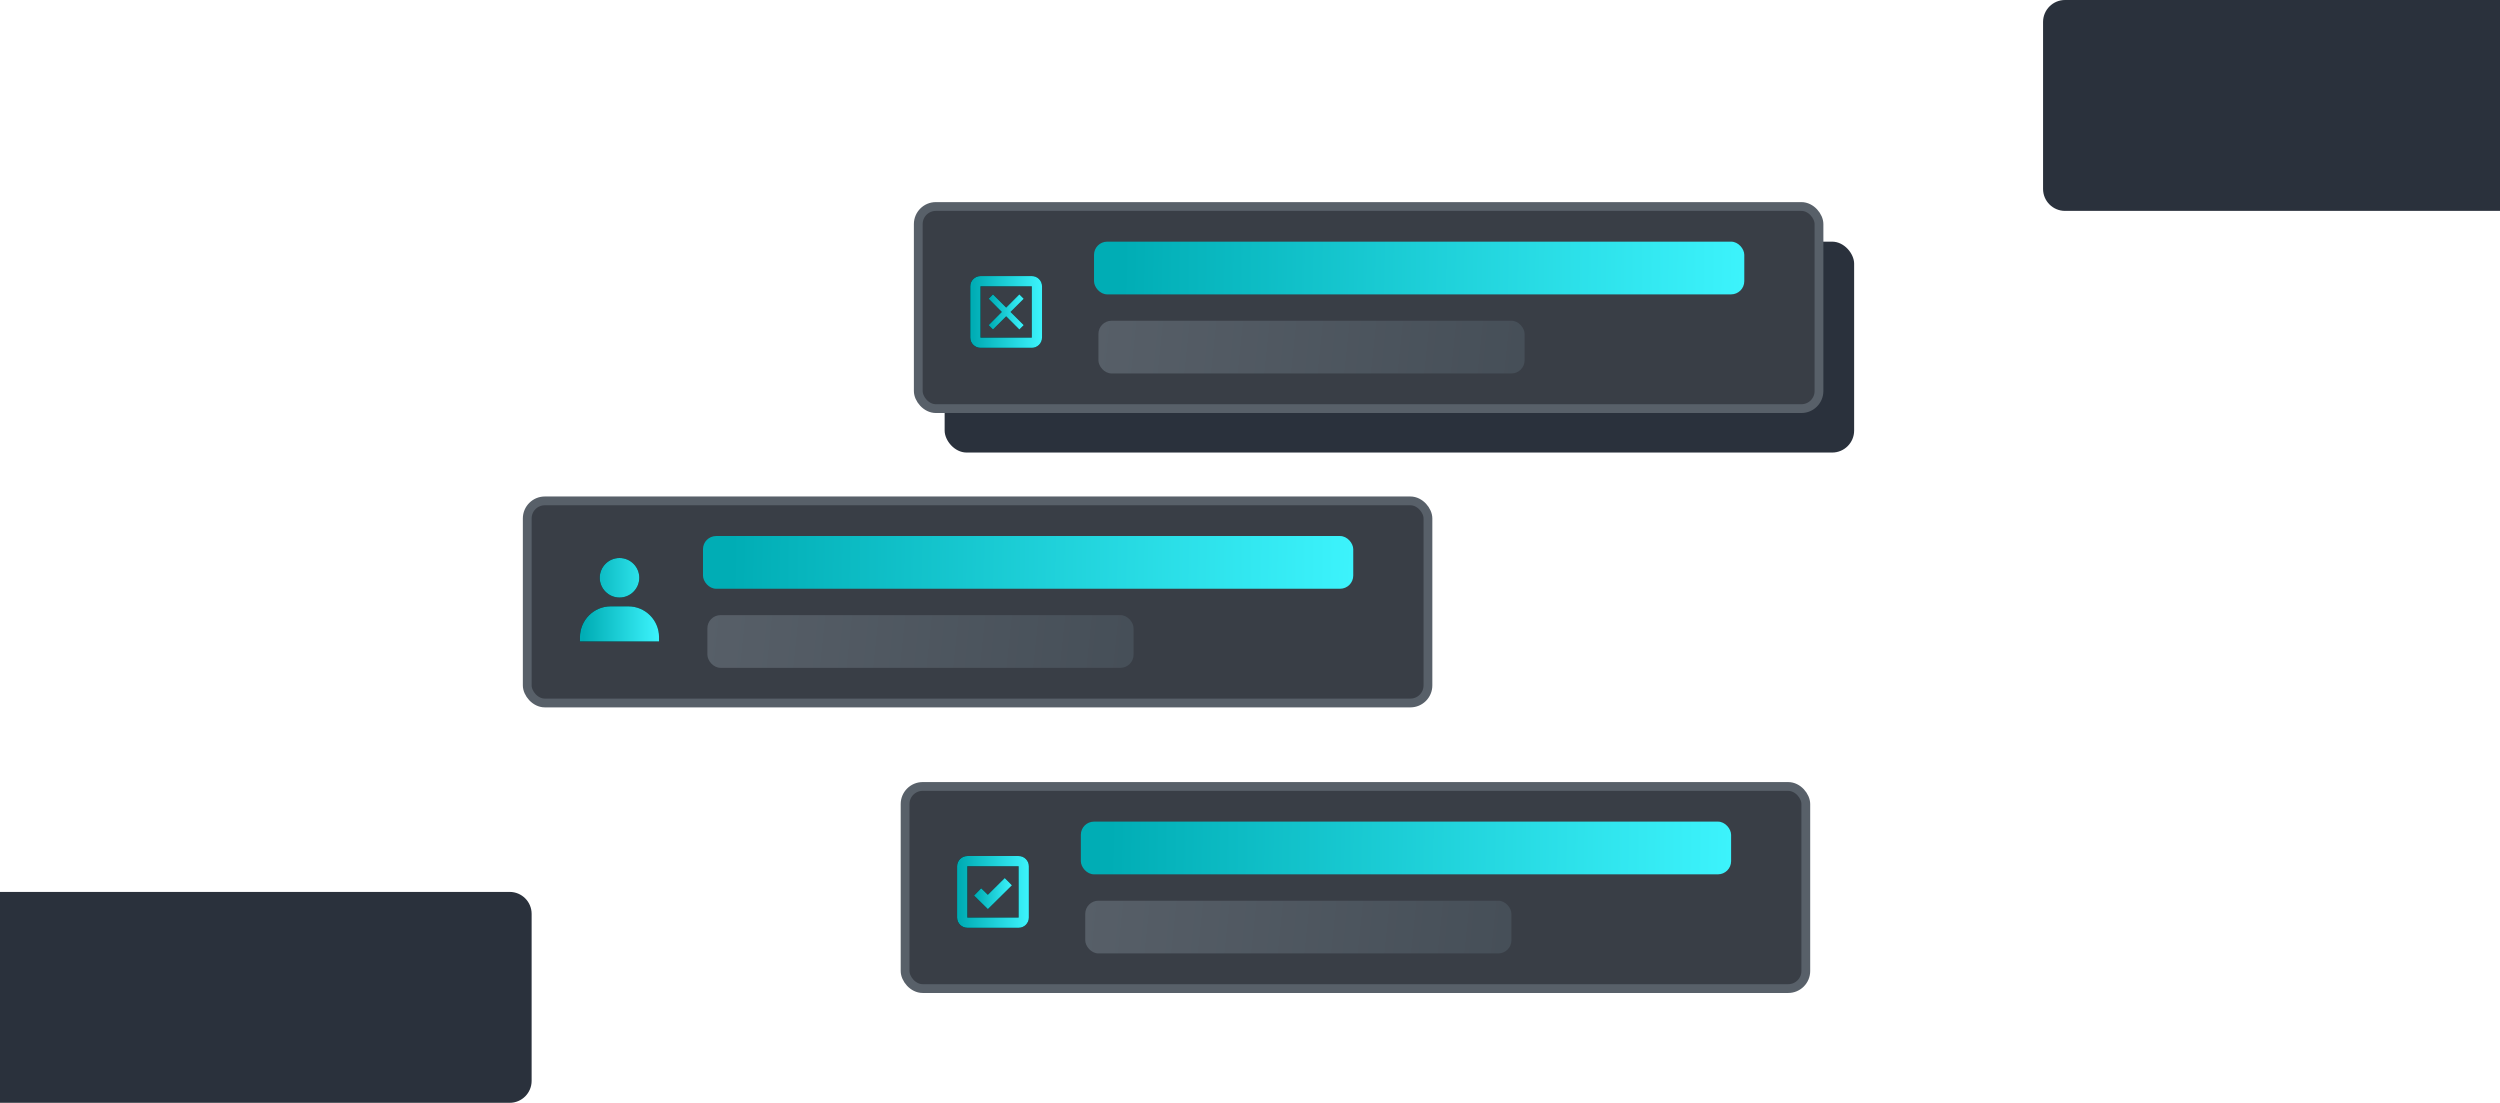 <svg width="569" height="251" viewBox="0 0 569 251" fill="none" xmlns="http://www.w3.org/2000/svg">
<rect x="215" y="55" width="207" height="48" rx="5" fill="#2A313C"/>
<path d="M0 203H116C118.761 203 121 205.239 121 208V246C121 248.761 118.761 251 116 251H0V203Z" fill="#2A313C"/>
<path d="M465 5C465 2.239 467.239 0 470 0H569V48H470C467.239 48 465 45.761 465 43V5Z" fill="#2A313C"/>
<rect x="209" y="47" width="205" height="46" rx="4" fill="#393E46" stroke="#586069" stroke-width="2"/>
<rect x="249" y="55" width="148" height="12" rx="3" fill="url(#paint0_linear_3_572)"/>
<rect x="250" y="73" width="97" height="12" rx="3" fill="url(#paint1_linear_3_572)"/>
<rect x="206" y="179" width="205" height="46" rx="4" fill="#393E46" stroke="#586069" stroke-width="2"/>
<rect x="246" y="187" width="148" height="12" rx="3" fill="url(#paint2_linear_3_572)"/>
<rect x="247" y="205" width="97" height="12" rx="3" fill="url(#paint3_linear_3_572)"/>
<rect x="120" y="114" width="205" height="46" rx="4" fill="#393E46" stroke="#586069" stroke-width="2"/>
<rect x="160" y="122" width="148" height="12" rx="3" fill="url(#paint4_linear_3_572)"/>
<rect x="161" y="140" width="97" height="12" rx="3" fill="url(#paint5_linear_3_572)"/>
<path d="M220.167 194.833C218.88 194.833 217.833 195.88 217.833 197.167V208.833C217.833 210.12 218.88 211.167 220.167 211.167H231.833C233.12 211.167 234.167 210.12 234.167 208.833V197.167C234.167 195.88 233.12 194.833 231.833 194.833H220.167ZM220.167 208.833V197.167H231.833L231.836 208.833H220.167Z" fill="black"/>
<path d="M220.167 194.833C218.88 194.833 217.833 195.88 217.833 197.167V208.833C217.833 210.12 218.88 211.167 220.167 211.167H231.833C233.12 211.167 234.167 210.12 234.167 208.833V197.167C234.167 195.88 233.12 194.833 231.833 194.833H220.167ZM220.167 208.833V197.167H231.833L231.836 208.833H220.167Z" fill="url(#paint6_linear_3_572)"/>
<path d="M224.829 203.649L223.317 202.166L221.683 203.834L224.838 206.922L230.32 201.496L228.68 199.837L224.829 203.649Z" fill="black"/>
<path d="M224.829 203.649L223.317 202.166L221.683 203.834L224.838 206.922L230.32 201.496L228.68 199.837L224.829 203.649Z" fill="url(#paint7_linear_3_572)"/>
<path d="M136.5 131.5C136.5 133.981 138.519 136 141 136C143.481 136 145.5 133.981 145.5 131.5C145.5 129.019 143.481 127 141 127C138.519 127 136.5 129.019 136.5 131.5ZM149 146H150V145C150 141.141 146.859 138 143 138H139C135.14 138 132 141.141 132 145V146H149Z" fill="black"/>
<path d="M136.5 131.5C136.5 133.981 138.519 136 141 136C143.481 136 145.5 133.981 145.5 131.5C145.5 129.019 143.481 127 141 127C138.519 127 136.5 129.019 136.5 131.5ZM149 146H150V145C150 141.141 146.859 138 143 138H139C135.14 138 132 141.141 132 145V146H149Z" fill="url(#paint8_linear_3_572)"/>
<path d="M223.167 62.833C221.88 62.833 220.833 63.88 220.833 65.167V76.833C220.833 78.12 221.88 79.167 223.167 79.167H234.833C236.12 79.167 237.167 78.12 237.167 76.833V65.167C237.167 63.88 236.12 62.833 234.833 62.833H223.167ZM223.167 76.833V65.167H234.833L234.836 76.833H223.167Z" fill="black"/>
<path d="M223.167 62.833C221.88 62.833 220.833 63.88 220.833 65.167V76.833C220.833 78.12 221.88 79.167 223.167 79.167H234.833C236.12 79.167 237.167 78.12 237.167 76.833V65.167C237.167 63.88 236.12 62.833 234.833 62.833H223.167ZM223.167 76.833V65.167H234.833L234.836 76.833H223.167Z" fill="url(#paint9_linear_3_572)"/>
<path d="M232 67L229 70L226 67L225 68L228 71L225 74L226 75L229 72L232 75L233 74L230 71L233 68L232 67Z" fill="black"/>
<path d="M232 67L229 70L226 67L225 68L228 71L225 74L226 75L229 72L232 75L233 74L230 71L233 68L232 67Z" fill="url(#paint10_linear_3_572)"/>
<defs>
<linearGradient id="paint0_linear_3_572" x1="255.5" y1="58.5" x2="403" y2="61" gradientUnits="userSpaceOnUse">
<stop stop-color="#00ADB5"/>
<stop offset="1" stop-color="#3FF6FF"/>
</linearGradient>
<linearGradient id="paint1_linear_3_572" x1="243.5" y1="73" x2="357.5" y2="85" gradientUnits="userSpaceOnUse">
<stop stop-color="#586069"/>
<stop offset="1" stop-color="#444D56"/>
</linearGradient>
<linearGradient id="paint2_linear_3_572" x1="252.5" y1="190.5" x2="400" y2="193" gradientUnits="userSpaceOnUse">
<stop stop-color="#00ADB5"/>
<stop offset="1" stop-color="#3FF6FF"/>
</linearGradient>
<linearGradient id="paint3_linear_3_572" x1="240.5" y1="205" x2="354.5" y2="217" gradientUnits="userSpaceOnUse">
<stop stop-color="#586069"/>
<stop offset="1" stop-color="#444D56"/>
</linearGradient>
<linearGradient id="paint4_linear_3_572" x1="166.5" y1="125.5" x2="314" y2="128" gradientUnits="userSpaceOnUse">
<stop stop-color="#00ADB5"/>
<stop offset="1" stop-color="#3FF6FF"/>
</linearGradient>
<linearGradient id="paint5_linear_3_572" x1="154.5" y1="140" x2="268.5" y2="152" gradientUnits="userSpaceOnUse">
<stop stop-color="#586069"/>
<stop offset="1" stop-color="#444D56"/>
</linearGradient>
<linearGradient id="paint6_linear_3_572" x1="218.551" y1="199.597" x2="234.833" y2="199.62" gradientUnits="userSpaceOnUse">
<stop stop-color="#00ADB5"/>
<stop offset="1" stop-color="#3FF6FF"/>
</linearGradient>
<linearGradient id="paint7_linear_3_572" x1="222.063" y1="201.904" x2="230.673" y2="201.918" gradientUnits="userSpaceOnUse">
<stop stop-color="#00ADB5"/>
<stop offset="1" stop-color="#3FF6FF"/>
</linearGradient>
<linearGradient id="paint8_linear_3_572" x1="132.791" y1="132.542" x2="150.735" y2="132.565" gradientUnits="userSpaceOnUse">
<stop stop-color="#00ADB5"/>
<stop offset="1" stop-color="#3FF6FF"/>
</linearGradient>
<linearGradient id="paint9_linear_3_572" x1="221.551" y1="67.597" x2="237.833" y2="67.62" gradientUnits="userSpaceOnUse">
<stop stop-color="#00ADB5"/>
<stop offset="1" stop-color="#3FF6FF"/>
</linearGradient>
<linearGradient id="paint10_linear_3_572" x1="225.351" y1="69.333" x2="233.327" y2="69.344" gradientUnits="userSpaceOnUse">
<stop stop-color="#00ADB5"/>
<stop offset="1" stop-color="#3FF6FF"/>
</linearGradient>
</defs>
</svg>

